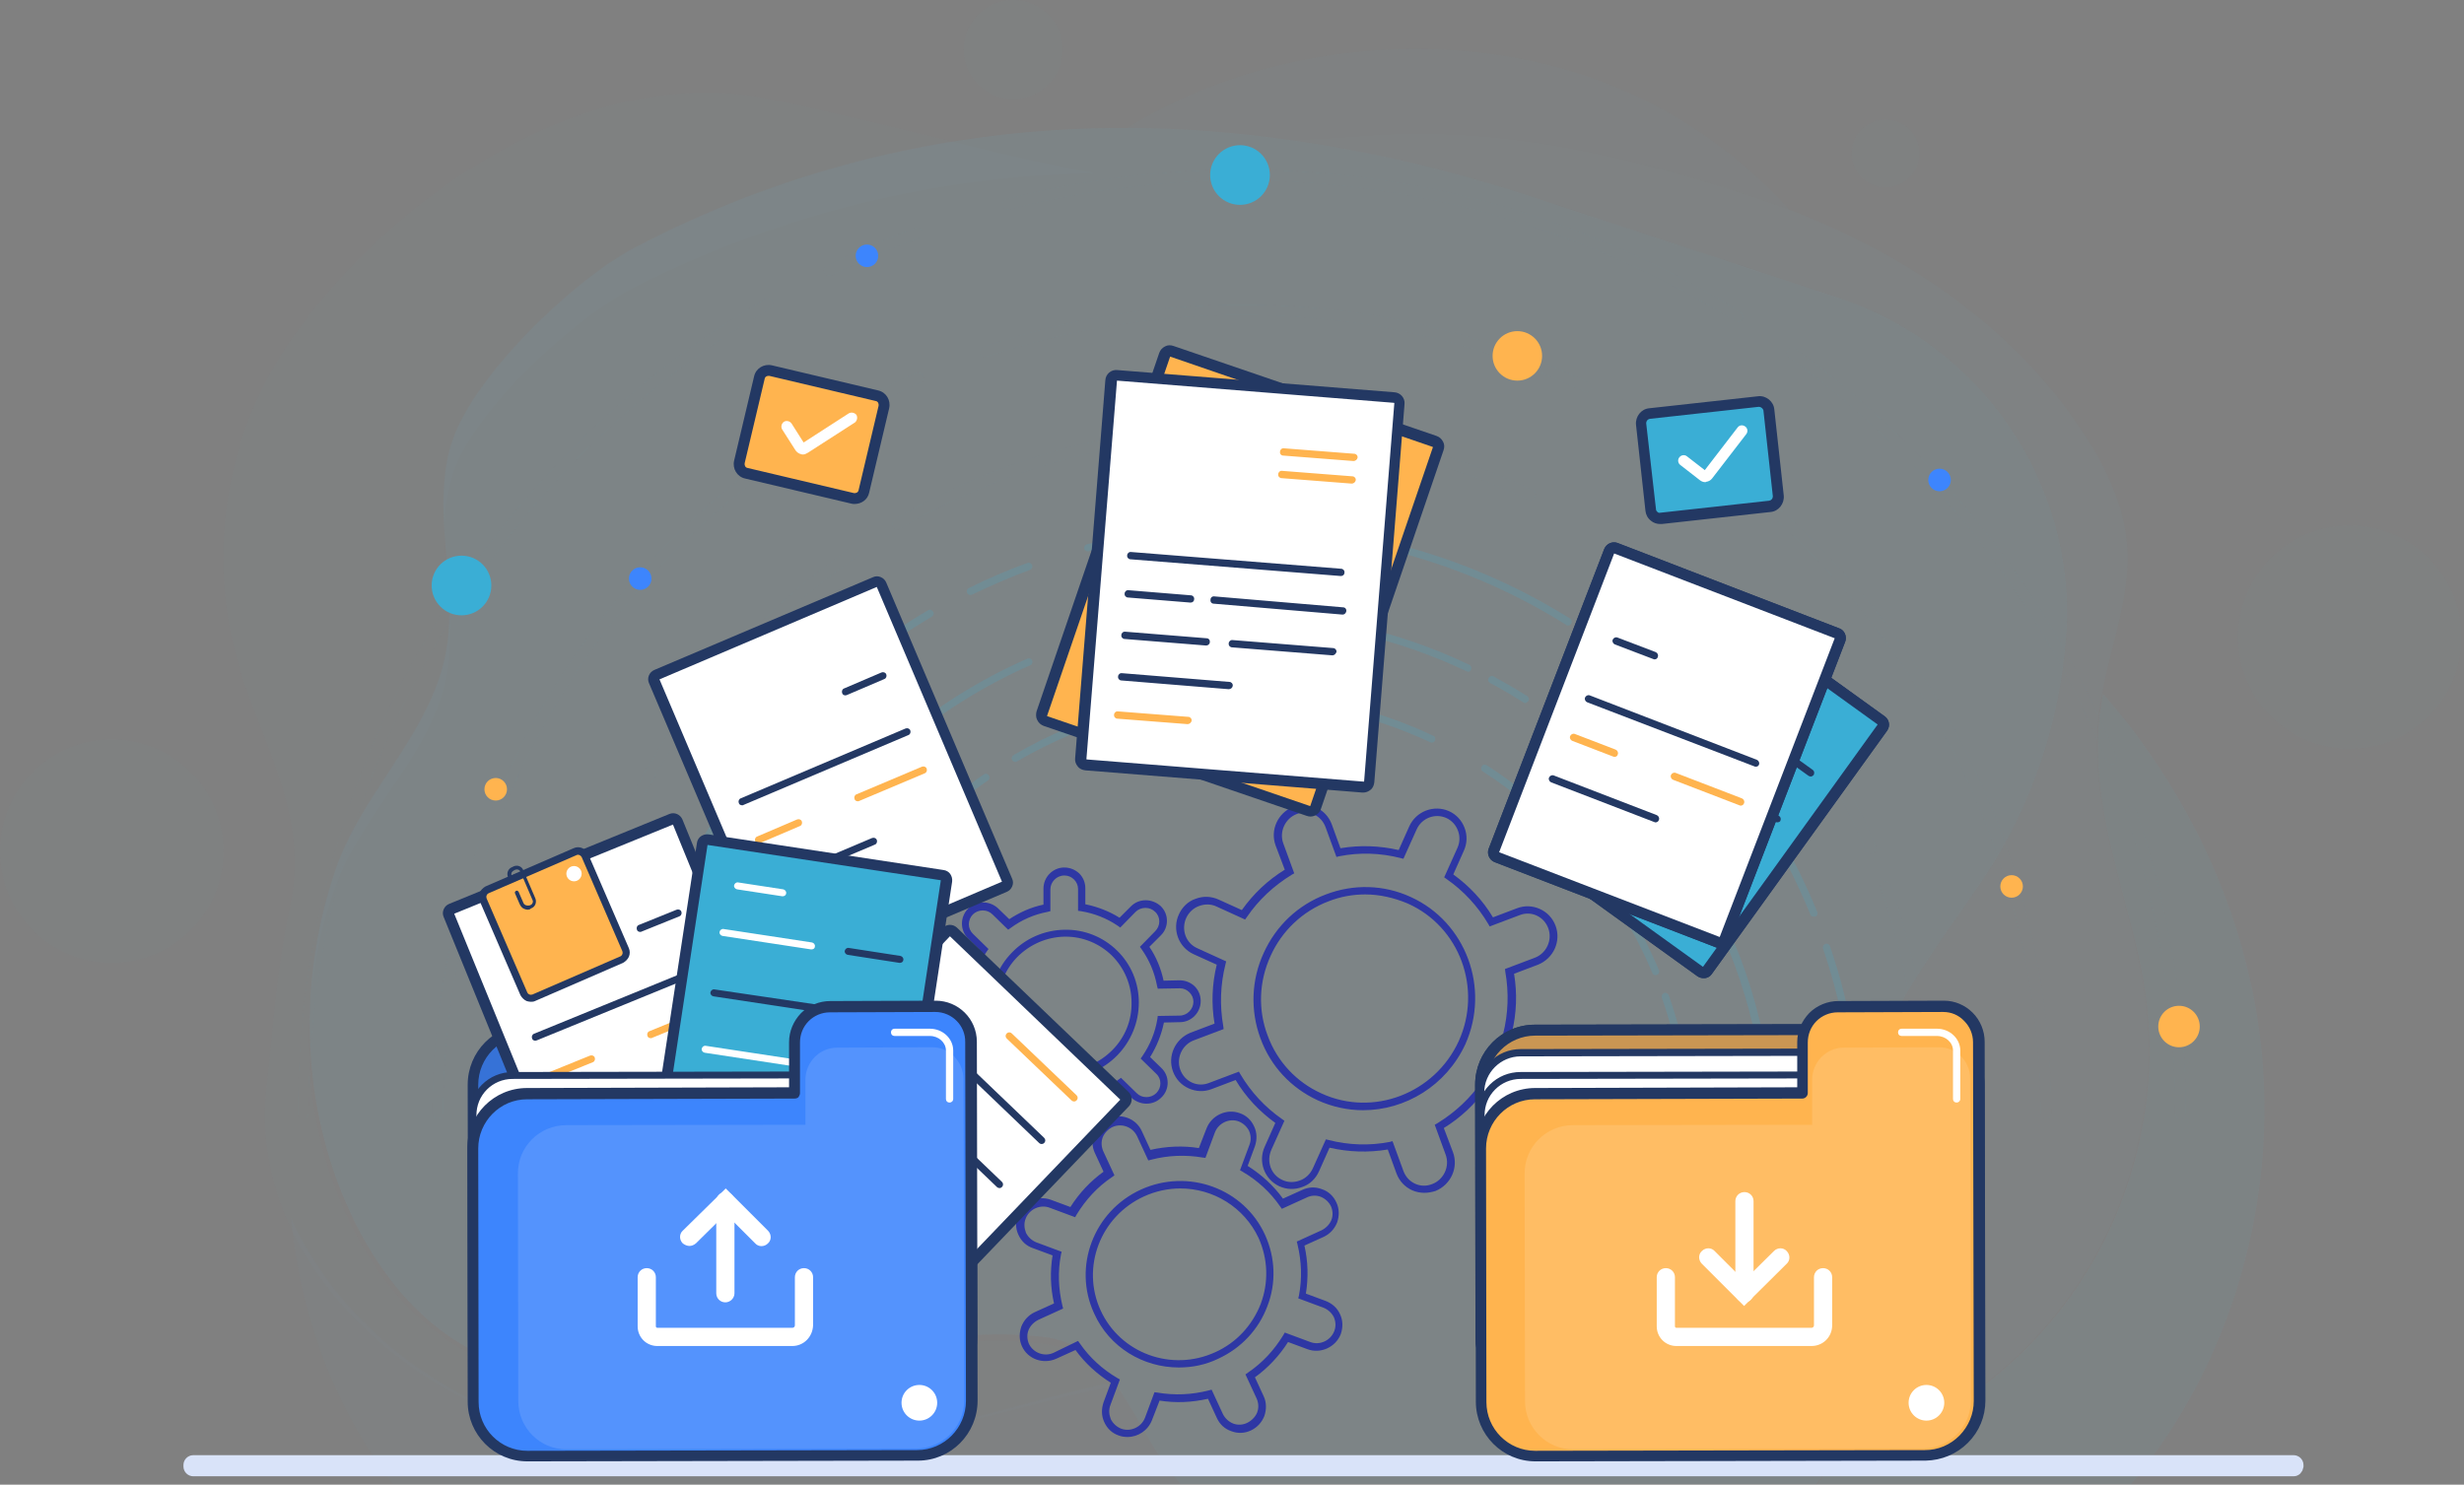 <svg width="677" height="408" viewBox="0 0 677 408" fill="none" xmlns="http://www.w3.org/2000/svg">
<rect x="0" y="0" width="677" height="408" fill="#808080" stroke="none"/>
<g clip-path="url(#clip0)">
<g opacity="0.34">
<g opacity="0.34">
<g opacity="0.6">
<path opacity="0.6" d="M587.5 262.5C592.3 283.6 591.5 303 585.1 323.7C577.1 349.6 559.1 373.7 533.3 388.5C524.3 393.7 514.6 397.6 504.5 400.4C502.9 403 501.1 405.6 499.2 408H585.4C607.3 381.9 619.9 348.4 621.9 314.4C622.4 305.2 622.2 295.9 621.2 286.8C617.2 251.3 601.4 217.5 577.8 190.6C577.5 192.5 577.2 194.4 576.9 196.3C574.2 218.9 582.5 240.8 587.5 262.5Z" fill="#53D0F7"/>
</g>
<g opacity="0.41">
<path opacity="0.41" d="M320.5 402.8C315.4 395.8 311.5 386.9 306.1 379.8C294.6 382.1 283.3 385.5 271.8 388.5C248.3 394.5 224.1 399 199.9 399.3C173 399.7 145.5 394.5 122.1 380.6C104.2 370 88.5 353.9 80 334.7C82.4 361.2 92 387.1 108.2 408.1H324.6C323.1 406.3 321.8 404.6 320.5 402.8Z" fill="#53D0F7"/>
</g>
<g opacity="0.41">
<path opacity="0.41" d="M354.6 38.5C361.1 38.3 368.2 37.9 375.9 37.3C411.7 34.6 447.2 42.8 481.6 54C484.9 55.1 488.2 56.3 491.5 57.5C476.7 41.2 457.8 28.5 437 21.3C395.8 7 345.9 12.7 309.7 35.2C324.6 35.3 339.6 36.4 354.6 38.5Z" fill="#53D0F7"/>
</g>
<g opacity="0.35">
<path opacity="0.35" d="M121.2 380.9C144.6 394.4 172 399.6 198.9 399.4C223.1 399.2 247.4 395 270.9 389.3C282.4 386.5 293.8 383.3 305.3 381.1C300.6 375 294.8 370.2 286.2 369.2C252.8 365.2 217.7 379 184.5 381.3C162.2 382.9 138.5 379.8 120.4 366.5C108.7 357.8 100.2 345.4 94.3 332C82.2 304.2 81.9 272.3 92.1 243.8C99 224.6 115.8 209.9 121.6 190.3C126.5 173.9 120.8 156.8 122.4 140.3C122.7 136.9 123.4 133.6 124.4 130.3C130.1 112.7 157.7 87.3 174.6 78.8C215.1 58.4 257.4 48.5 300.6 47.5C276.1 43.4 252.9 36 211.8 27.3C163.1 16.7 108.2 52.5 79.4 94.2C76.5 98.5 73.9 102.9 71.7 107.5C61.7 128.2 58.9 152.1 63.5 174.5C68.9 200.8 85.7 221.1 79.7 249.1C76 266.2 75.1 282 73.2 298.9C71.7 312.1 74.2 324.7 79.3 336.2C87.7 354.8 103.4 370.5 121.2 380.9Z" fill="#53D0F7"/>
</g>
<g opacity="0.47">
<path opacity="0.47" d="M375.9 37.3C368.2 37.9 361.2 38.3 354.6 38.5C376.8 41.6 399.2 47 421.5 54.3L505 81.8C544.3 94.7 570.3 132.3 567.8 173.6C567.8 173.9 567.8 174.1 567.7 174.4C566.1 198.3 558.2 221.8 545 241.4C533.1 259.2 516.6 279.1 512.5 301C509.2 318.4 516.3 336 517.2 353.7C518 370.5 513 386.5 504.3 400.3C514.4 397.5 524.1 393.6 533.1 388.4C558.8 373.6 576.9 349.5 584.9 323.6C591.3 302.9 592.1 283.5 587.3 262.4C582.4 240.7 574.1 218.8 576.7 196.2C576.9 194.3 577.2 192.4 577.6 190.5C580.1 176.7 585.6 163.3 584.4 149.4C583.5 138.9 578.9 129 573.2 120.2C554.4 90.7 524.2 70 491.3 57.5C488 56.3 484.7 55.1 481.4 54C447.2 42.8 411.7 34.6 375.9 37.3Z" fill="#53D0F7"/>
</g>
<g opacity="0.7">
<path opacity="0.7" d="M124.1 121.7C123 125.1 122.4 128.6 122.1 132.1C120.6 149.2 126.3 166.8 121.5 183.7C115.7 204 99 219.1 92.2 239C82.1 268.4 82.6 301.3 94.8 330C100.7 343.8 109.3 356.6 121 365.5C139.1 379.2 162.8 382.2 185.1 380.4C218.3 377.8 253.3 363.4 286.7 367.4C295.3 368.4 301.2 373.3 305.9 379.6C311.3 386.7 315.2 395.6 320.3 402.6C321.6 404.4 323 406.2 324.4 407.9H499C500.9 405.4 502.7 402.9 504.3 400.3C513 386.5 518 370.5 517.2 353.7C516.3 336 509.2 318.4 512.5 301C516.6 279.2 533.1 259.2 545 241.4C558.2 221.7 566.1 198.3 567.7 174.4C567.7 174.1 567.7 173.9 567.8 173.6C570.2 132.3 544.2 94.7 505 81.8L421.5 54.3C399.1 46.9 376.8 41.6 354.6 38.5C339.6 36.4 324.6 35.2 309.7 35.2C306.4 35.2 303.2 35.2 299.9 35.3C256.8 36.6 214.5 47 174.1 68.2C157.2 77.2 129.8 103.6 124.1 121.7Z" fill="#53D0F7"/>
</g>
<g opacity="0.35">
<path opacity="0.35" d="M278.4 27.2C285.911 27.2 292 21.111 292 13.6C292 6.089 285.911 0 278.4 0C270.889 0 264.8 6.089 264.8 13.6C264.8 21.111 270.889 27.2 278.4 27.2Z" fill="#53D0F7"/>
</g>
<g opacity="0.35">
<path opacity="0.35" d="M645.6 205.8C662.555 205.8 676.3 192.055 676.3 175.1C676.3 158.145 662.555 144.4 645.6 144.4C628.645 144.4 614.9 158.145 614.9 175.1C614.9 192.055 628.645 205.8 645.6 205.8Z" fill="#53D0F7"/>
</g>
<g opacity="0.35">
<path opacity="0.35" d="M30.7 264.6C47.655 264.6 61.4 250.855 61.4 233.9C61.4 216.945 47.655 203.2 30.7 203.2C13.745 203.2 0 216.945 0 233.9C0 250.855 13.745 264.6 30.7 264.6Z" fill="#53D0F7"/>
</g>
<g opacity="0.35">
<path opacity="0.35" d="M524.643 48.756C528.274 45.124 528.274 39.236 524.643 35.604C521.011 31.972 515.122 31.972 511.49 35.604C507.859 39.236 507.859 45.124 511.49 48.756C515.122 52.388 521.011 52.388 524.643 48.756Z" fill="#53D0F7"/>
</g>
</g>
</g>
<path d="M630.2 404.2H53.1C52.5 404.2 51.9 403.7 51.9 403V402.6C51.9 402 52.4 401.4 53.1 401.4H630.2C630.8 401.4 631.4 401.9 631.4 402.6V403C631.3 403.7 630.8 404.2 630.2 404.2Z" fill="#FDFDFE" stroke="#D9E3F9" stroke-width="3" stroke-miterlimit="10"/>
<g opacity="0.57">
<g opacity="0.57">
<path opacity="0.57" d="M217.9 315.9C217.3 315.9 216.9 315.5 216.9 314.9C216.9 280.7 231.2 247.6 256.2 224.2C260.6 220.1 265.4 216.2 270.3 212.8C270.8 212.5 271.4 212.6 271.7 213.1C272 213.6 271.9 214.2 271.4 214.5C266.5 217.9 261.8 221.7 257.5 225.8C232.9 248.8 218.8 281.4 218.8 315C218.9 315.4 218.4 315.9 217.9 315.9Z" fill="#3AAED5"/>
<path opacity="0.57" d="M464.5 315.9C463.9 315.9 463.5 315.5 463.5 314.9C463.5 300.9 461.2 287.2 456.6 274.2C456.4 273.7 456.7 273.1 457.2 272.9C457.7 272.7 458.3 273 458.5 273.5C463.2 286.8 465.5 300.7 465.5 314.9C465.5 315.4 465.1 315.9 464.5 315.9Z" fill="#3AAED5"/>
<path opacity="0.57" d="M454.9 268C454.5 268 454.1 267.8 454 267.4C444.4 244.6 428.3 225.5 407.4 212C406.9 211.7 406.8 211.1 407.1 210.6C407.4 210.1 408 210 408.5 210.3C429.7 224 446 243.4 455.8 266.6C456 267.1 455.8 267.7 455.3 267.9C455.1 267.9 455 268 454.9 268Z" fill="#3AAED5"/>
<path opacity="0.57" d="M279 209.4C278.7 209.4 278.3 209.2 278.1 208.9C277.8 208.4 278 207.8 278.5 207.5C297.4 196.4 319.1 190.5 341.2 190.5C359.6 190.5 377.3 194.4 393.8 202.2C394.3 202.4 394.5 203 394.3 203.5C394.1 204 393.5 204.2 393 204C376.7 196.4 359.3 192.5 341.2 192.5C319.5 192.5 298.1 198.3 279.5 209.2C279.3 209.3 279.2 209.4 279 209.4Z" fill="#3AAED5"/>
<path opacity="0.57" d="M195.9 315.9C195.3 315.9 194.9 315.5 194.9 314.9C194.9 256.9 229.2 204.3 282.3 181C282.8 180.8 283.4 181 283.6 181.5C283.8 182 283.6 182.6 283.1 182.8C230.7 205.9 196.9 257.7 196.9 314.9C196.9 315.4 196.5 315.9 195.9 315.9Z" fill="#3AAED5"/>
<path opacity="0.57" d="M486.5 315.9C485.9 315.9 485.5 315.5 485.5 314.9C485.5 269.4 463.7 226.1 427.1 198.9C426.7 198.6 426.6 197.9 426.9 197.5C427.2 197.1 427.9 197 428.3 197.3C446.3 210.6 461.2 228.2 471.4 248C482.1 268.8 487.5 291.3 487.5 314.9C487.5 315.4 487 315.9 486.5 315.9Z" fill="#3AAED5"/>
<path opacity="0.57" d="M419 193.2C418.8 193.2 418.6 193.1 418.5 193C415.5 191.1 412.5 189.3 409.4 187.7C408.9 187.4 408.7 186.8 409 186.3C409.3 185.8 409.9 185.6 410.4 185.9C413.5 187.6 416.6 189.4 419.6 191.3C420.1 191.6 420.2 192.2 419.9 192.7C419.6 193 419.3 193.2 419 193.2Z" fill="#3AAED5"/>
<path opacity="0.57" d="M403.4 184.6C403.3 184.6 403.1 184.6 403 184.5C383.6 175.3 362.8 170.6 341.2 170.6C325.4 170.6 309.9 173.1 295 178.2C294.5 178.4 293.9 178.1 293.7 177.6C293.5 177.1 293.8 176.5 294.3 176.3C309.3 171.2 325.1 168.6 341.1 168.6C363 168.6 384.1 173.3 403.7 182.7C404.2 182.9 404.4 183.5 404.2 184C404.1 184.4 403.8 184.6 403.4 184.6Z" fill="#3AAED5"/>
<path opacity="0.57" d="M510.8 315.9C510.2 315.9 509.8 315.5 509.8 314.9C509.8 296.3 506.8 278.1 500.9 260.7C500.7 260.2 501 259.6 501.5 259.4C502 259.2 502.6 259.5 502.8 260C508.8 277.6 511.8 296.1 511.8 314.9C511.8 315.4 511.3 315.9 510.8 315.9Z" fill="#3AAED5"/>
<path opacity="0.57" d="M498.3 251.9C497.9 251.9 497.5 251.7 497.4 251.3C485.5 222.1 465.7 196.9 440 178.3C439.6 178 439.5 177.4 439.8 176.9C440.1 176.5 440.7 176.4 441.2 176.7C467.1 195.5 487.2 221 499.3 250.6C499.5 251.1 499.3 251.7 498.8 251.9C498.5 251.8 498.4 251.9 498.3 251.9Z" fill="#3AAED5"/>
<path opacity="0.57" d="M430.8 171.9C430.6 171.9 430.4 171.9 430.3 171.7C403.6 155 372.8 146.2 341.2 146.2C326.9 146.2 312.8 148 299.1 151.5C298.6 151.6 298 151.3 297.9 150.8C297.8 150.3 298.1 149.7 298.6 149.6C312.4 146 326.8 144.2 341.2 144.2C373.2 144.2 404.4 153.1 431.4 170C431.9 170.3 432 170.9 431.7 171.4C431.5 171.7 431.2 171.9 430.8 171.9Z" fill="#3AAED5"/>
<path opacity="0.57" d="M266.6 163.5C266.2 163.5 265.9 163.3 265.7 162.9C265.5 162.4 265.7 161.8 266.2 161.6C271.4 159 276.8 156.7 282.3 154.7C282.8 154.5 283.4 154.8 283.6 155.3C283.8 155.8 283.5 156.4 283 156.6C277.6 158.6 272.3 160.9 267.1 163.4C266.9 163.5 266.8 163.5 266.6 163.5Z" fill="#3AAED5"/>
<path opacity="0.57" d="M171.6 315.9C171 315.9 170.6 315.5 170.6 314.9C170.6 284.6 178.6 254.9 193.9 228.9C208.7 203.7 229.8 182.5 255 167.7C255.5 167.4 256.1 167.6 256.4 168.1C256.7 168.6 256.5 169.2 256 169.5C204.6 199.7 172.6 255.4 172.6 315C172.6 315.4 172.1 315.9 171.6 315.9Z" fill="#3AAED5"/>
</g>
</g>
<g opacity="0.22">
<g opacity="0.22">
<path opacity="0.22" d="M153.7 307.5C152.9 307.5 152.2 306.8 152.2 306C152.2 279.4 157.6 253.7 168.3 229.6C178.6 206.3 193.3 185.6 212 168.1C218.7 161.8 226 155.9 233.5 150.7C234.2 150.2 235.1 150.4 235.6 151.1C236.1 151.8 235.9 152.7 235.2 153.2C227.8 158.4 220.6 164.1 214 170.3C176.6 205.3 155.2 254.8 155.2 306C155.2 306.8 154.5 307.5 153.7 307.5Z" fill="#3AAED5"/>
<path opacity="0.22" d="M528.7 307.5C527.9 307.5 527.2 306.8 527.2 306C527.2 284.8 523.7 263.9 516.7 244.1C516.4 243.3 516.8 242.5 517.6 242.2C518.4 241.9 519.2 242.3 519.5 243.1C526.6 263.3 530.2 284.4 530.2 306C530.2 306.8 529.5 307.5 528.7 307.5Z" fill="#3AAED5"/>
<path opacity="0.22" d="M514 234.6C513.4 234.6 512.9 234.3 512.6 233.7C498 199.1 473.5 170 441.8 149.5C441.1 149.1 440.9 148.1 441.4 147.4C441.9 146.7 442.8 146.5 443.5 147C475.7 167.8 500.6 197.3 515.4 232.5C515.7 233.3 515.4 234.1 514.6 234.5C514.4 234.6 514.2 234.6 514 234.6Z" fill="#3AAED5"/>
<path opacity="0.22" d="M246.6 145.5C246.1 145.5 245.6 145.2 245.3 144.8C244.9 144.1 245.1 143.2 245.8 142.7C274.6 125.8 307.6 116.9 341.1 116.9C369.1 116.9 396 122.9 421.1 134.6C421.9 135 422.2 135.8 421.8 136.6C421.4 137.4 420.6 137.7 419.8 137.3C395.1 125.7 368.6 119.9 341.1 119.9C308.1 119.9 275.6 128.7 247.3 145.3C247.1 145.5 246.9 145.5 246.6 145.5Z" fill="#3AAED5"/>
<path opacity="0.22" d="M120.3 307.5C119.5 307.5 118.8 306.8 118.8 306C118.8 217.8 171 137.9 251.7 102.4C252.5 102.1 253.3 102.4 253.7 103.2C254 104 253.7 104.8 252.9 105.2C173.3 140.1 121.8 219 121.8 306C121.8 306.8 121.1 307.5 120.3 307.5Z" fill="#3AAED5"/>
<path opacity="0.22" d="M562.1 307.5C561.3 307.5 560.6 306.8 560.6 306C560.6 236.8 527.4 170.9 471.8 129.7C471.1 129.2 471 128.3 471.5 127.6C472 126.9 472.9 126.8 473.6 127.3C500.9 147.6 523.6 174.2 539.1 204.4C555.4 236 563.6 270.2 563.6 306C563.6 306.8 562.9 307.5 562.1 307.5Z" fill="#3AAED5"/>
<path opacity="0.22" d="M459.5 120.9C459.2 120.9 458.9 120.8 458.7 120.7C454.2 117.8 449.5 115.1 444.8 112.6C444.1 112.2 443.8 111.3 444.2 110.6C444.6 109.9 445.5 109.6 446.2 110C451 112.6 455.7 115.3 460.2 118.2C460.9 118.6 461.1 119.6 460.7 120.3C460.4 120.6 460 120.9 459.5 120.9Z" fill="#3AAED5"/>
<path opacity="0.22" d="M435.8 107.8C435.6 107.8 435.4 107.8 435.2 107.7C405.7 93.7 374.1 86.6 341.3 86.6C317.3 86.6 293.6 90.5 271.1 98.1C270.3 98.4 269.5 97.9 269.2 97.2C268.9 96.4 269.4 95.6 270.1 95.3C293 87.6 316.9 83.7 341.3 83.7C374.6 83.7 406.7 90.9 436.5 105.1C437.2 105.5 437.6 106.3 437.2 107.1C436.9 107.5 436.3 107.8 435.8 107.8Z" fill="#3AAED5"/>
<path opacity="0.22" d="M599.1 307.5C598.3 307.5 597.6 306.8 597.6 306C597.6 277.8 593 250 584.1 223.5C583.8 222.7 584.3 221.9 585 221.6C585.8 221.3 586.6 221.8 586.9 222.5C596 249.3 600.6 277.4 600.6 305.9C600.6 306.8 599.9 307.5 599.1 307.5Z" fill="#3AAED5"/>
<path opacity="0.22" d="M580.1 210.1C579.5 210.1 578.9 209.7 578.7 209.2C560.6 164.8 530.4 126.4 491.5 98.2C490.8 97.7 490.7 96.8 491.2 96.1C491.7 95.4 492.6 95.3 493.3 95.8C532.7 124.4 563.2 163.2 581.6 208.1C581.9 208.9 581.5 209.7 580.8 210.1C580.4 210.1 580.2 210.1 580.1 210.1Z" fill="#3AAED5"/>
<path opacity="0.22" d="M477.5 88.5C477.2 88.5 477 88.4 476.7 88.3C436.1 63 389.3 49.6 341.2 49.6C319.5 49.6 298 52.3 277.2 57.6C276.4 57.8 275.6 57.3 275.4 56.5C275.2 55.7 275.7 54.9 276.5 54.7C297.5 49.3 319.3 46.6 341.2 46.6C389.8 46.6 437.3 60.1 478.3 85.8C479 86.2 479.2 87.2 478.8 87.9C478.5 88.3 478 88.5 477.5 88.5Z" fill="#3AAED5"/>
<path opacity="0.22" d="M227.8 75.8C227.2 75.8 226.7 75.5 226.5 75C226.1 74.3 226.4 73.4 227.2 73C235.1 69.1 243.3 65.6 251.6 62.6C252.4 62.3 253.2 62.7 253.5 63.5C253.8 64.3 253.4 65.1 252.6 65.4C244.4 68.4 236.3 71.9 228.5 75.7C228.3 75.7 228 75.8 227.8 75.8Z" fill="#3AAED5"/>
<path opacity="0.22" d="M83.3 307.5C82.5 307.5 81.8 306.8 81.8 306C81.8 259.9 94 214.7 117.2 175.2C139.7 136.8 171.8 104.7 210.1 82.2C210.8 81.8 211.7 82 212.2 82.7C212.6 83.4 212.4 84.3 211.7 84.8C133.4 130.6 84.8 215.4 84.8 306C84.8 306.8 84.2 307.5 83.3 307.5Z" fill="#3AAED5"/>
</g>
</g>
<path d="M391.4 327.8C390.3 327.8 389.1 327.6 388 327.1C386 326.2 384.5 324.6 383.7 322.5L381.3 315.9C375.9 316.8 370.5 316.6 365.3 315.4L362.4 321.9C361.5 323.9 359.9 325.5 357.8 326.2C355.7 327 353.5 326.9 351.5 326C347.4 324.1 345.6 319.2 347.5 315.1L350.4 308.6C346 305.4 342.3 301.5 339.5 296.8L332.9 299.3C330.8 300.1 328.6 300 326.6 299.1C324.6 298.2 323.1 296.6 322.3 294.5C320.7 290.2 322.9 285.5 327.1 283.8L333.7 281.3C332.8 275.9 333 270.5 334.3 265.1L327.9 262.2C323.8 260.3 322 255.4 323.9 251.3C324.8 249.3 326.4 247.7 328.5 247C330.6 246.2 332.8 246.3 334.8 247.2L341.2 250.1C344.4 245.6 348.3 241.9 353 239L350.5 232.4C348.9 228.1 351.1 223.4 355.3 221.7C357.4 220.9 359.6 221 361.6 221.9C363.6 222.8 365.1 224.4 365.9 226.5L368.3 233.1C373.7 232.2 379 232.4 384.3 233.6L387.2 227.1C389.1 222.9 394 221.1 398.1 222.9C400.1 223.8 401.6 225.4 402.4 227.5C403.2 229.6 403.1 231.8 402.2 233.8L399.3 240.3C403.7 243.5 407.4 247.4 410.2 252.1L416.8 249.6C418.9 248.8 421.1 248.9 423.1 249.8C425.1 250.7 426.6 252.3 427.4 254.4C429 258.7 426.8 263.4 422.6 265.1L416 267.6C416.9 273 416.7 278.4 415.4 283.8L421.8 286.7C425.9 288.6 427.7 293.5 425.8 297.6C423.9 301.8 419 303.6 414.9 301.8L408.5 298.9C405.3 303.4 401.4 307.1 396.7 310L399.2 316.6C400.8 320.9 398.6 325.6 394.4 327.3C393.4 327.6 392.4 327.8 391.4 327.8ZM382.6 313.6L385.6 321.8C386.2 323.4 387.3 324.6 388.8 325.3C390.3 326 392 326 393.5 325.4C396.7 324.2 398.4 320.5 397.2 317.3L394.2 309.1L394.9 308.7C399.8 305.7 404 301.8 407.2 297.1L407.7 296.4L415.6 300C418.7 301.4 422.4 300 423.8 296.8C425.2 293.6 423.9 289.9 420.7 288.5L412.8 284.9L413 284.1C414.4 278.5 414.6 272.8 413.6 267.1L413.5 266.3L421.7 263.2C424.9 262 426.6 258.3 425.4 255.1C424.8 253.5 423.7 252.3 422.2 251.6C420.7 250.9 419 250.9 417.5 251.5L409.3 254.6L408.9 253.9C406 249 402.1 244.8 397.5 241.6L396.8 241.1L400.4 233.1C401.1 231.6 401.2 229.9 400.6 228.3C400 226.7 398.9 225.5 397.4 224.8C394.3 223.4 390.6 224.8 389.2 228L385.6 236L384.8 235.8C379.3 234.4 373.6 234.2 368 235.3L367.2 235.5L364.2 227.3C363.6 225.7 362.5 224.5 361 223.8C359.5 223.1 357.8 223.1 356.3 223.7C353.1 224.9 351.4 228.6 352.6 231.8L355.6 240L354.9 240.4C350 243.4 345.8 247.3 342.6 252L342.1 252.7L334.2 249.1C332.7 248.4 331 248.4 329.4 249C327.8 249.6 326.6 250.8 325.9 252.3C324.5 255.5 325.8 259.2 329 260.6L336.9 264.2L336.7 265C335.3 270.6 335.1 276.3 336.1 282L336.2 282.8L328 285.9C324.8 287.1 323.1 290.8 324.3 294C324.9 295.6 326 296.8 327.5 297.5C329 298.2 330.7 298.2 332.2 297.6L340.4 294.5L340.8 295.2C343.7 300.1 347.6 304.3 352.2 307.5L352.9 308L349.3 316C347.9 319.2 349.2 322.9 352.4 324.3C353.9 325 355.6 325 357.2 324.4C358.8 323.8 360 322.6 360.7 321.1L364.3 313.1L365.1 313.3C370.6 314.7 376.3 314.9 381.9 313.8L382.6 313.6ZM374.5 305.1C370.3 305.1 366.1 304.2 362.1 302.4C354.7 299 349.1 293 346.3 285.3C343.5 277.7 343.8 269.3 347.2 261.9C350.6 254.4 356.6 248.7 364.3 245.8C371.9 242.9 380.2 243.1 387.6 246.5C402.8 253.4 409.5 271.6 402.6 287C397.3 298.4 386.1 305.1 374.5 305.1ZM375.1 245.8C371.7 245.8 368.3 246.4 365 247.7C357.9 250.4 352.2 255.8 349.1 262.7C345.9 269.7 345.6 277.5 348.3 284.6C350.9 291.7 356.2 297.4 363.1 300.5C377.3 307 394.2 300.5 400.8 286.1C407.3 271.7 401.1 254.7 386.8 248.3C383 246.7 379 245.8 375.1 245.8Z" fill="#2E37A4"/>
<path d="M292.6 313.1C291.1 313.1 289.7 312.5 288.6 311.5C287.5 310.4 286.9 309 286.9 307.4V303C283.5 302.3 280.4 301.1 277.5 299.3L274.4 302.4C273.3 303.5 271.9 304.1 270.3 304.1C268.7 304.2 267.3 303.5 266.2 302.5C265.1 301.4 264.5 300 264.5 298.4C264.5 296.9 265.1 295.4 266.2 294.3L269.3 291.2C267.4 288.4 266.1 285.2 265.4 281.9L261 282C259.5 282 258 281.4 256.9 280.4C255.8 279.3 255.2 277.9 255.2 276.3C255.2 273.1 257.8 270.5 260.9 270.5L265.3 270.4C266 267 267.3 263.8 269.1 260.9L266 257.9C264.9 256.8 264.3 255.4 264.3 253.8C264.3 252.3 264.9 250.8 266 249.7C267.1 248.6 268.5 248 270.1 248C271.7 248 273.1 248.6 274.2 249.6L277.3 252.6C280.2 250.7 283.3 249.3 286.7 248.6V244.2C286.7 241 289.3 238.4 292.4 238.4C294 238.4 295.4 239 296.5 240C297.6 241.1 298.2 242.5 298.2 244.1V248.5C301.6 249.2 304.7 250.4 307.6 252.2L310.7 249.1C311.8 248 313.2 247.4 314.8 247.4C316.3 247.4 317.8 248 318.9 249C321.2 251.2 321.2 254.9 318.9 257.1L315.8 260.2C317.7 263 319 266.2 319.7 269.5L324.1 269.4C325.7 269.4 327.1 270 328.2 271C329.3 272.1 329.9 273.5 329.9 275.1C329.9 278.3 327.3 280.9 324.2 280.9L319.8 281C319.1 284.4 317.8 287.6 316 290.5L319.1 293.5C321.4 295.7 321.4 299.4 319.1 301.6C318 302.7 316.6 303.3 315 303.3C313.5 303.3 312 302.7 310.9 301.7L307.8 298.7C304.9 300.6 301.8 302 298.4 302.7V307.1C298.5 310.5 295.9 313.1 292.6 313.1C292.7 313.1 292.7 313.1 292.6 313.1ZM277.2 296.8L277.9 297.3C281 299.4 284.4 300.7 288 301.3L288.8 301.4V307.4C288.8 308.4 289.2 309.3 289.9 310C290.6 310.7 291.5 311.1 292.5 311.1C292.5 311.1 292.5 311.1 292.6 311.1C294.7 311.1 296.4 309.3 296.4 307.3V301.3L297.2 301.1C300.9 300.4 304.3 298.9 307.3 296.7L308 296.2L312.3 300.4C313 301.1 313.9 301.5 315 301.5C316 301.5 317 301.1 317.7 300.4C319.2 298.9 319.2 296.5 317.7 295.1L313.4 290.9L313.9 290.2C316 287.1 317.4 283.7 318 280L318.1 279.2L324.1 279.1C326.2 279.1 327.9 277.3 327.9 275.3C327.9 274.3 327.5 273.4 326.8 272.7C326.1 272 325.2 271.6 324.2 271.6C324.2 271.6 324.2 271.6 324.1 271.6L318.1 271.7L317.9 270.9C317.2 267.2 315.8 263.9 313.7 260.9L313.2 260.2L317.4 255.9C318.9 254.4 318.9 252 317.4 250.6C316.7 249.9 315.8 249.5 314.7 249.5C313.7 249.5 312.7 249.9 312 250.6L307.8 254.9L307.1 254.4C304 252.3 300.6 251 297 250.4L296.2 250.3V244.3C296.2 243.3 295.8 242.4 295.1 241.7C294.4 241 293.5 240.6 292.5 240.6C292.5 240.6 292.5 240.6 292.4 240.6C290.3 240.6 288.6 242.4 288.6 244.4V250.4L287.8 250.6C284.1 251.3 280.7 252.8 277.7 255L277 255.5L272.7 251.3C272 250.6 271.1 250.2 270 250.2C269 250.2 268 250.6 267.3 251.3C266.6 252 266.2 253 266.2 254C266.2 255 266.6 255.9 267.3 256.6L271.6 260.8L271.1 261.5C269 264.6 267.6 268 267 271.7L266.9 272.5L260.9 272.6C258.8 272.6 257.1 274.4 257.1 276.4C257.1 277.4 257.5 278.3 258.2 279C258.9 279.7 259.8 280.1 260.9 280.1L266.9 280L267.1 280.8C267.8 284.5 269.2 287.8 271.3 290.8L271.8 291.5L267.6 295.8C266.9 296.5 266.5 297.5 266.5 298.5C266.5 299.5 266.9 300.4 267.6 301.1C268.3 301.8 269.2 302.2 270.3 302.2C271.3 302.2 272.3 301.8 273 301.1L277.2 296.8ZM292.3 296.2C287 296.2 282 294.2 278.2 290.5C270.2 282.7 270.2 269.7 278.1 261.7C281.9 257.8 287 255.6 292.5 255.5C298 255.4 303.1 257.5 306.9 261.2C310.8 265 312.9 270.1 312.9 275.5C312.9 280.9 310.8 286.1 307 290C303.2 293.9 298.1 296.1 292.6 296.2C292.5 296.2 292.4 296.2 292.3 296.2ZM292.8 257.4C292.7 257.4 292.6 257.4 292.5 257.4C287.6 257.5 283 259.5 279.5 263C272.4 270.3 272.4 282 279.6 289C283.1 292.4 287.7 294.2 292.6 294.2C297.5 294.1 302.1 292.1 305.6 288.6C309.1 285.1 311 280.4 310.9 275.5C310.9 270.6 308.9 266 305.5 262.6C302.1 259.3 297.6 257.4 292.8 257.4Z" fill="#2E37A4"/>
<path d="M309.8 394.9C309 394.9 308.2 394.8 307.4 394.5C305.6 393.9 304.2 392.6 303.4 390.8C302.6 389.1 302.6 387.2 303.2 385.4L305.2 380C301.4 377.6 298.1 374.6 295.5 371L290.2 373.4C286.6 375 282.4 373.5 280.8 370C280 368.3 280 366.4 280.6 364.6C281.3 362.8 282.6 361.4 284.3 360.6L289.6 358.2C288.6 353.8 288.5 349.4 289.2 345L283.8 343C282 342.4 280.6 341.1 279.8 339.3C279 337.6 279 335.7 279.6 333.9C281 330.3 285.1 328.4 288.7 329.7L294.1 331.7C296.5 327.9 299.6 324.6 303.2 322L300.8 316.8C300 315.1 300 313.2 300.6 311.4C301.3 309.6 302.6 308.2 304.3 307.4C307.9 305.8 312.1 307.3 313.7 310.8L316.1 316C320.5 315 325 314.8 329.4 315.5L331.5 310.1C332.9 306.5 337 304.6 340.6 305.9C342.4 306.5 343.8 307.8 344.6 309.6C345.4 311.3 345.4 313.2 344.8 315L342.8 320.4C346.6 322.8 349.9 325.8 352.5 329.4L357.8 327C359.5 326.2 361.4 326.1 363.2 326.8C365 327.4 366.4 328.7 367.2 330.5C368 332.2 368 334.1 367.4 335.9C366.7 337.7 365.4 339.1 363.7 339.9L358.4 342.3C359.4 346.7 359.5 351.1 358.8 355.5L364.2 357.5C366 358.2 367.4 359.4 368.2 361.2C369 362.9 369 364.8 368.4 366.6C367 370.2 362.9 372.1 359.3 370.8L353.9 368.8C351.5 372.6 348.4 375.9 344.8 378.5L347.2 383.7C348 385.4 348 387.3 347.4 389.1C346.7 390.9 345.4 392.3 343.7 393.1C342 393.9 340.1 394 338.3 393.3C336.5 392.7 335.1 391.4 334.3 389.6L331.9 384.4C327.5 385.4 323 385.6 318.6 384.9L316.5 390.3C315.4 393.1 312.7 394.9 309.8 394.9ZM296.2 368.5L296.7 369.2C299.4 373.1 302.9 376.3 307 378.7L307.7 379.1L305.1 386.1C304.6 387.4 304.7 388.7 305.2 390C305.8 391.2 306.8 392.1 308 392.6C310.6 393.6 313.6 392.2 314.6 389.6L317.2 382.6L318 382.7C322.7 383.5 327.5 383.3 332.1 382.1L332.9 381.9L336 388.6C336.6 389.8 337.6 390.7 338.8 391.2C340.1 391.7 341.5 391.6 342.7 391C343.9 390.4 344.9 389.4 345.4 388.2C345.9 386.9 345.8 385.6 345.3 384.4L342.2 377.7L342.9 377.2C346.9 374.5 350.1 371 352.6 366.9L353 366.2L360 368.8C362.6 369.8 365.6 368.4 366.6 365.8C367.1 364.5 367 363.2 366.5 362C365.9 360.8 364.9 359.9 363.7 359.4L356.7 356.8L356.9 356C357.8 351.3 357.6 346.6 356.5 342L356.3 341.2L363.1 338.1C364.3 337.5 365.3 336.5 365.8 335.3C366.3 334 366.2 332.7 365.7 331.5C365.1 330.3 364.1 329.4 362.9 328.9C361.6 328.4 360.2 328.5 359 329.1L352.2 332.2L351.7 331.5C349 327.6 345.5 324.4 341.4 322L340.7 321.6L343.3 314.6C343.8 313.3 343.7 312 343.2 310.8C342.6 309.6 341.6 308.7 340.4 308.2C337.8 307.2 334.8 308.6 333.8 311.2L331.2 318.2L330.4 318.1C325.7 317.3 320.9 317.5 316.3 318.7L315.5 318.9L312.4 312.2C311.2 309.7 308.2 308.6 305.7 309.7C304.5 310.3 303.5 311.3 303 312.5C302.5 313.8 302.6 315.1 303.1 316.3L306.2 323L305.5 323.5C301.5 326.2 298.3 329.7 295.8 333.8L295.4 334.5L288.4 331.9C285.8 330.9 282.8 332.3 281.8 334.9C281.3 336.2 281.4 337.5 281.9 338.8C282.5 340 283.5 340.9 284.7 341.4L291.7 344L291.5 344.8C290.6 349.5 290.8 354.2 291.9 358.8L292.1 359.6L285.3 362.7C284.1 363.3 283.1 364.3 282.6 365.5C282.1 366.8 282.2 368.1 282.7 369.3C283.9 371.8 286.9 372.9 289.4 371.8L296.2 368.5ZM323.9 375.8C314.1 375.8 304.8 370.3 300.6 360.9C294.7 348.1 300.5 332.8 313.5 326.9C326.5 321 341.8 326.6 347.6 339.4C350.4 345.6 350.7 352.6 348.2 359C345.8 365.4 341 370.5 334.7 373.4C331.2 375.1 327.5 375.8 323.9 375.8ZM324.3 326.6C321 326.6 317.6 327.3 314.3 328.8C302.3 334.3 297 348.3 302.4 360.1C307.8 371.9 321.9 377.1 333.9 371.6C339.7 369 344.1 364.2 346.4 358.3C348.6 352.4 348.4 346 345.8 340.2C341.8 331.7 333.3 326.6 324.3 326.6Z" fill="#2E37A4"/>
<path d="M234.3 137L205 130C203.6 129.7 202.8 128.3 203.1 126.9L208.6 103.7C208.9 102.3 210.3 101.5 211.7 101.8L240.9 108.7C242.3 109 243.1 110.4 242.8 111.8L237.3 135C237 136.4 235.6 137.3 234.3 137Z" fill="#FFB44F"/>
<path d="M234.8 138.5C234.5 138.5 234.2 138.5 233.9 138.4L204.7 131.5C202.5 131 201.2 128.8 201.7 126.6L207.2 103.4C207.7 101.2 209.9 99.9 212.1 100.4L241.3 107.3C243.5 107.8 244.8 110 244.3 112.2L238.8 135.4C238.4 137.3 236.7 138.5 234.8 138.5ZM234.6 135.5C235.2 135.6 235.8 135.3 235.9 134.7L241.4 111.5C241.5 110.9 241.2 110.3 240.6 110.2L211.4 103.3C210.8 103.2 210.2 103.5 210.1 104.1L204.6 127.3C204.5 127.9 204.8 128.5 205.4 128.6L234.6 135.5Z" fill="#233863"/>
<path d="M220.6 124.9C220.4 124.9 220.3 124.9 220.1 124.8C219.5 124.7 219 124.3 218.6 123.8L214.9 118C214.5 117.3 214.7 116.4 215.4 115.9C216.1 115.5 217 115.7 217.5 116.4L220.8 121.6L233.2 113.6C233.9 113.2 234.8 113.4 235.3 114C235.7 114.7 235.5 115.6 234.9 116.1L222 124.4C221.5 124.7 221.1 124.9 220.6 124.9Z" fill="white"/>
<path d="M486.2 139.2L456.3 142.5C454.9 142.7 453.6 141.6 453.4 140.2L450.8 116.5C450.6 115.1 451.7 113.8 453.1 113.6L483 110.3C484.4 110.1 485.7 111.2 485.9 112.6L488.5 136.3C488.6 137.7 487.6 139 486.2 139.2Z" fill="#3AAED5"/>
<path d="M456.1 144C455.2 144 454.3 143.7 453.6 143.1C452.7 142.4 452.2 141.4 452.1 140.4L449.5 116.7C449.3 114.5 450.9 112.4 453.1 112.2L483 108.9C485.2 108.6 487.3 110.3 487.5 112.5L490.1 136.2C490.3 138.4 488.7 140.5 486.5 140.7L456.6 144C456.4 144 456.2 144 456.1 144ZM483.3 111.8H483.2L453.3 115.1C452.7 115.2 452.3 115.7 452.3 116.3L455 140C455 140.3 455.2 140.5 455.4 140.7C455.6 140.9 455.9 141 456.2 140.9L486.1 137.6C486.7 137.5 487.1 137 487.1 136.4L484.5 112.7C484.3 112.2 483.8 111.8 483.3 111.8Z" fill="#233863"/>
<path d="M468.5 132.5C468 132.5 467.5 132.3 467.1 132L461.7 127.8C461 127.3 460.9 126.3 461.4 125.7C461.9 125 462.9 124.9 463.5 125.4L468.4 129.2L477.4 117.5C477.9 116.8 478.8 116.7 479.5 117.2C480.2 117.7 480.3 118.6 479.8 119.3L470.4 131.5C470 132 469.5 132.3 468.8 132.4C468.7 132.5 468.6 132.5 468.5 132.5Z" fill="white"/>
<path d="M126.8 169.1C131.329 169.1 135 165.429 135 160.9C135 156.371 131.329 152.7 126.8 152.7C122.271 152.7 118.6 156.371 118.6 160.9C118.6 165.429 122.271 169.1 126.8 169.1Z" fill="#3AAED5"/>
<path d="M340.7 56.3C345.229 56.3 348.9 52.629 348.9 48.1C348.9 43.571 345.229 39.9 340.7 39.9C336.171 39.9 332.5 43.571 332.5 48.1C332.5 52.629 336.171 56.3 340.7 56.3Z" fill="#3AAED5"/>
<path d="M175.9 162.1C177.612 162.1 179 160.712 179 159C179 157.288 177.612 155.9 175.9 155.9C174.188 155.9 172.8 157.288 172.8 159C172.8 160.712 174.188 162.1 175.9 162.1Z" fill="#3D85FD"/>
<path d="M532.9 135C534.612 135 536 133.612 536 131.9C536 130.188 534.612 128.8 532.9 128.8C531.188 128.8 529.8 130.188 529.8 131.9C529.8 133.612 531.188 135 532.9 135Z" fill="#3D85FD"/>
<path d="M238.2 73.4C239.912 73.4 241.3 72.012 241.3 70.3C241.3 68.588 239.912 67.2 238.2 67.2C236.488 67.2 235.1 68.588 235.1 70.3C235.1 72.012 236.488 73.4 238.2 73.4Z" fill="#3D85FD"/>
<path d="M136.2 220C137.912 220 139.3 218.612 139.3 216.9C139.3 215.188 137.912 213.8 136.2 213.8C134.488 213.8 133.1 215.188 133.1 216.9C133.1 218.612 134.488 220 136.2 220Z" fill="#FFB44F"/>
<path d="M552.7 246.7C554.412 246.7 555.8 245.312 555.8 243.6C555.8 241.888 554.412 240.5 552.7 240.5C550.988 240.5 549.6 241.888 549.6 243.6C549.6 245.312 550.988 246.7 552.7 246.7Z" fill="#FFB44F"/>
<path d="M598.7 287.8C601.848 287.8 604.4 285.248 604.4 282.1C604.4 278.952 601.848 276.4 598.7 276.4C595.552 276.4 593 278.952 593 282.1C593 285.248 595.552 287.8 598.7 287.8Z" fill="#FFB44F"/>
<path d="M416.9 104.6C420.656 104.6 423.7 101.556 423.7 97.8C423.7 94.044 420.656 91 416.9 91C413.144 91 410.1 94.044 410.1 97.8C410.1 101.556 413.144 104.6 416.9 104.6Z" fill="#FFB44F"/>
<path d="M252.1 382.5L145 382.7C136.8 382.7 130 376 130 367.8L129.9 298.1C129.9 289.9 136.6 283.1 144.8 283.1L251.9 282.9C260.1 282.9 266.9 289.6 266.9 297.8L267 367.5C267 375.7 260.3 382.5 252.1 382.5Z" fill="#3D85FD"/>
<path d="M145 384.2C135.9 384.2 128.6 376.8 128.6 367.8L128.5 298.1C128.5 289 135.8 281.6 144.9 281.6L252 281.4C261.1 281.4 268.4 288.8 268.4 297.8L268.5 367.5C268.5 371.9 266.8 376 263.7 379.1C260.6 382.2 256.5 383.9 252.1 384L145 384.2ZM251.9 284.4L144.8 284.6C137.4 284.6 131.4 290.7 131.4 298.1L131.5 367.8C131.5 375.2 137.5 381.2 144.9 381.2L252 381C255.6 381 258.9 379.6 261.5 377C264 374.4 265.4 371.1 265.4 367.5L265.3 297.8C265.3 290.4 259.3 284.4 251.9 284.4Z" fill="#233863"/>
<path opacity="0.24" d="M252.1 382.5L145 382.7C136.8 382.7 130 376 130 367.8L129.9 298.1C129.9 289.9 136.6 283.1 144.8 283.1L251.9 282.9C260.1 282.9 266.9 289.6 266.9 297.8L267 367.5C267 375.7 260.3 382.5 252.1 382.5Z" fill="#233863"/>
<path d="M246.1 366.9L198.9 321.7C198.4 321.2 198.4 320.4 198.9 319.9L260.1 256.1C260.6 255.6 261.4 255.6 261.9 256.1L309.1 301.3C309.6 301.8 309.6 302.6 309.1 303.1L247.9 366.9C247.4 367.4 246.6 367.4 246.1 366.9Z" fill="white"/>
<path d="M246.9 368.8C246.2 368.8 245.5 368.5 245 368L197.8 322.8C197.3 322.3 197 321.6 196.9 320.9C196.9 320.2 197.2 319.5 197.7 318.9L259 255C260.1 253.9 261.8 253.9 262.9 254.9L310.1 300.1C311.2 301.2 311.2 302.9 310.2 304L249 367.8C248.4 368.5 247.7 368.8 246.9 368.8C247 368.8 247 368.8 246.9 368.8ZM200.1 320.8L246.9 365.7L307.8 302.2L261 257.3L200.1 320.8Z" fill="#233863"/>
<path d="M295.1 302.7C294.9 302.7 294.6 302.6 294.4 302.4L276.6 285.4C276.2 285 276.2 284.4 276.6 284C277 283.6 277.6 283.6 278 284L295.8 301C296.2 301.4 296.2 302 295.8 302.4C295.6 302.6 295.4 302.7 295.1 302.7Z" fill="#FFB44F"/>
<path d="M286.2 314.4C286 314.4 285.7 314.3 285.5 314.1L250 280.1C249.6 279.7 249.6 279.1 250 278.7C250.4 278.3 251 278.3 251.4 278.7L286.9 312.7C287.3 313.1 287.3 313.7 286.9 314.1C286.7 314.3 286.4 314.4 286.2 314.4Z" fill="#233863"/>
<path d="M274.6 326.5C274.4 326.5 274.1 326.4 273.9 326.2L238.4 292.2C238 291.8 238 291.2 238.4 290.8C238.8 290.4 239.4 290.4 239.8 290.8L275.3 324.8C275.7 325.2 275.7 325.8 275.3 326.2C275.1 326.4 274.9 326.5 274.6 326.5Z" fill="#233863"/>
<path d="M263.7 337.8C263.5 337.8 263.2 337.7 263 337.5L227.5 303.5C227.1 303.1 227.1 302.5 227.5 302.1C227.9 301.7 228.5 301.7 228.9 302.1L264.4 336.1C264.8 336.5 264.8 337.1 264.4 337.5C264.2 337.7 264 337.8 263.7 337.8Z" fill="#233863"/>
<path d="M252.1 349.9C251.9 349.9 251.6 349.8 251.4 349.6L215.9 315.6C215.5 315.2 215.5 314.6 215.9 314.2C216.3 313.8 216.9 313.8 217.3 314.2L252.8 348.2C253.2 348.6 253.2 349.2 252.8 349.6C252.7 349.8 252.4 349.9 252.1 349.9Z" fill="#233863"/>
<path d="M218.9 309.3L158.4 334C157.7 334.3 157 334 156.7 333.3L123.3 251.4C123 250.7 123.3 250 124 249.7L184.5 225C185.2 224.7 185.9 225 186.2 225.7L219.6 307.6C219.9 308.3 219.6 309 218.9 309.3Z" fill="white"/>
<path d="M157.9 335.6C157.5 335.6 157.2 335.5 156.8 335.4C156.1 335.1 155.6 334.6 155.3 333.9L121.9 252C121.6 251.3 121.6 250.6 121.9 249.9C122.2 249.2 122.7 248.7 123.4 248.4L183.9 223.7C185.3 223.1 186.9 223.8 187.5 225.2L220.9 307.1C221.5 308.5 220.8 310.1 219.4 310.7L159 335.4C158.7 335.5 158.3 335.6 157.9 335.6ZM124.8 251.1L158.1 332.6L218.2 308.1L184.9 226.6L124.8 251.1Z" fill="#233863"/>
<path d="M175.9 256.1C175.5 256.1 175.1 255.9 175 255.5C174.8 255 175 254.4 175.5 254.2L185.9 250C186.4 249.8 187 250 187.2 250.5C187.4 251 187.2 251.6 186.7 251.8L176.3 256C176.2 256.1 176 256.1 175.9 256.1Z" fill="#233863"/>
<path d="M147.1 286C146.7 286 146.3 285.8 146.2 285.4C146 284.9 146.2 284.3 146.7 284.1L192.2 265.5C192.7 265.3 193.3 265.5 193.5 266C193.7 266.5 193.5 267.1 193 267.3L147.5 285.9C147.4 285.9 147.2 286 147.1 286Z" fill="#233863"/>
<path d="M178.8 285.3C178.4 285.3 178 285.1 177.9 284.7C177.7 284.2 177.9 283.6 178.4 283.4L196.5 276C197 275.8 197.6 276 197.8 276.5C198 277 197.8 277.6 197.3 277.8L179.2 285.2C179.1 285.3 179 285.3 178.8 285.3Z" fill="#FFB44F"/>
<path d="M151.4 296.5C151 296.5 150.6 296.3 150.5 295.9C150.3 295.4 150.5 294.8 151 294.6L162.1 290.1C162.6 289.9 163.2 290.1 163.4 290.6C163.6 291.1 163.4 291.7 162.9 291.9L151.8 296.4C151.7 296.5 151.5 296.5 151.4 296.5Z" fill="#FFB44F"/>
<path d="M155 308.8C154.6 308.8 154.2 308.6 154.1 308.2C153.9 307.7 154.1 307.1 154.6 306.9L182.6 295.4C183.1 295.2 183.7 295.4 183.9 295.9C184.1 296.4 183.9 297 183.4 297.2L155.4 308.7C155.2 308.7 155.1 308.8 155 308.8Z" fill="#233863"/>
<path d="M170.8 263.7L146.6 274.2C145.6 274.6 144.4 274.2 144 273.2L132.8 247.3C132.4 246.3 132.8 245.1 133.8 244.7L158 234.2C159 233.8 160.2 234.2 160.6 235.2L171.8 261.1C172.3 262.1 171.8 263.3 170.8 263.7Z" fill="#FFB44F"/>
<path d="M145.8 275.3C145.4 275.3 145.1 275.2 144.7 275.1C144 274.8 143.4 274.2 143 273.5L131.8 247.6C131.5 246.9 131.5 246 131.8 245.3C132.1 244.6 132.7 244 133.4 243.6L157.6 233.1C159.1 232.4 160.9 233.1 161.6 234.7L172.8 260.6C173.1 261.3 173.1 262.2 172.8 262.9C172.5 263.6 171.9 264.2 171.2 264.6L147 275.1C146.6 275.3 146.2 275.3 145.8 275.3ZM158.8 234.9C158.7 234.9 158.5 234.9 158.4 235L134.2 245.5C134 245.6 133.8 245.8 133.7 246.1C133.6 246.3 133.6 246.6 133.7 246.9L144.9 272.8C145 273 145.2 273.2 145.5 273.3C145.7 273.4 146 273.4 146.3 273.3L170.5 262.8C170.7 262.7 170.9 262.5 171 262.2C171.1 262 171.1 261.7 171 261.4L159.8 235.5C159.5 235.1 159.2 234.9 158.8 234.9Z" fill="#233863"/>
<path d="M145 250C144.7 250 144.4 249.9 144.1 249.8C143.5 249.6 143.1 249.1 142.8 248.5L141.5 245.5C141.4 245.2 141.5 245 141.8 244.8C142.1 244.7 142.3 244.8 142.5 245.1L143.8 248.1C143.9 248.4 144.2 248.7 144.6 248.8C144.9 248.9 145.3 248.9 145.6 248.8L145.8 248.7C146.3 248.5 146.6 247.8 146.3 247.3L143 239.6C142.8 239 142.1 238.8 141.6 239L141.2 239.2C140.6 239.5 140.3 240.1 140.6 240.7L140.7 240.9C140.8 241.2 140.7 241.4 140.4 241.6C140.1 241.7 139.9 241.6 139.7 241.3L139.6 241.1C139.1 240 139.6 238.7 140.7 238.3L141.1 238.1C142.2 237.6 143.4 238.1 143.8 239.2L147.1 246.9C147.5 247.9 147.1 249.2 146 249.6L145.8 249.7C145.7 249.9 145.3 250 145 250Z" fill="#233863"/>
<path d="M159.184 241.597C160.012 240.785 160.025 239.455 159.213 238.627C158.4 237.8 157.071 237.787 156.243 238.599C155.415 239.412 155.402 240.741 156.215 241.569C157.027 242.397 158.357 242.41 159.184 241.597Z" fill="white"/>
<path d="M276.1 243.6L216 269.1C215.4 269.4 214.6 269.1 214.3 268.4L179.7 187C179.4 186.4 179.7 185.6 180.4 185.3L240.5 159.8C241.1 159.5 241.9 159.8 242.2 160.5L276.8 241.9C277 242.6 276.7 243.4 276.1 243.6Z" fill="white"/>
<path d="M215.4 270.8C215 270.8 214.7 270.7 214.4 270.6C213.7 270.3 213.2 269.8 212.9 269.1L178.3 187.7C177.7 186.3 178.4 184.7 179.8 184.1L239.9 158.6C240.6 158.3 241.3 158.3 242 158.6C242.7 158.9 243.2 159.4 243.5 160.1L278.1 241.5C278.4 242.2 278.4 242.9 278.1 243.6C277.8 244.3 277.3 244.8 276.6 245.1L216.5 270.6C216.2 270.7 215.8 270.8 215.4 270.8ZM181.2 186.7L215.6 267.7L275.3 242.3L240.9 161.3L181.2 186.7Z" fill="#233863"/>
<path d="M232.3 191.1C231.9 191.1 231.5 190.9 231.4 190.5C231.2 190 231.4 189.4 231.9 189.2L242.2 184.8C242.7 184.6 243.3 184.8 243.5 185.3C243.7 185.8 243.5 186.4 243 186.6L232.7 191C232.6 191 232.5 191.1 232.3 191.1Z" fill="#233863"/>
<path d="M203.9 221.3C203.5 221.3 203.1 221.1 203 220.7C202.8 220.2 203 219.6 203.5 219.4L248.8 200.2C249.3 200 249.9 200.2 250.1 200.7C250.3 201.2 250.1 201.8 249.6 202L204.3 221.2C204.2 221.3 204.1 221.3 203.9 221.3Z" fill="#233863"/>
<path d="M235.7 220.2C235.3 220.2 234.9 220 234.8 219.6C234.6 219.1 234.8 218.5 235.3 218.3L253.3 210.7C253.8 210.5 254.4 210.7 254.6 211.2C254.8 211.7 254.6 212.3 254.1 212.5L236.1 220.1C235.9 220.2 235.8 220.2 235.7 220.2Z" fill="#FFB44F"/>
<path d="M208.4 231.8C208 231.8 207.6 231.6 207.5 231.2C207.3 230.7 207.5 230.1 208 229.9L219 225.2C219.5 225 220.1 225.2 220.3 225.7C220.5 226.2 220.3 226.8 219.8 227L208.8 231.7C208.6 231.7 208.5 231.8 208.4 231.8Z" fill="#FFB44F"/>
<path d="M212.1 244C211.7 244 211.3 243.8 211.2 243.4C211 242.9 211.2 242.3 211.7 242.1L239.6 230.3C240.1 230.1 240.7 230.3 240.9 230.8C241.1 231.3 240.9 231.9 240.4 232.1L212.5 243.9C212.4 244 212.3 244 212.1 244Z" fill="#233863"/>
<path d="M245.3 330.5L180.7 320.7C180 320.6 179.5 319.9 179.6 319.2L192.9 231.8C193 231.1 193.7 230.6 194.4 230.7L259 240.5C259.7 240.6 260.2 241.3 260.1 242L246.8 329.4C246.7 330.1 246 330.6 245.3 330.5Z" fill="#3AAED5"/>
<path d="M245.5 332C245.4 332 245.2 332 245.1 332L180.5 322.2C179.8 322.1 179.1 321.7 178.7 321.1C178.3 320.5 178.1 319.8 178.2 319L191.5 231.6C191.6 230.9 192 230.2 192.6 229.8C193.2 229.4 193.9 229.2 194.7 229.3L259.3 239.1C260 239.2 260.7 239.6 261.1 240.2C261.5 240.8 261.7 241.5 261.6 242.3L248.3 329.7C248.2 330.4 247.8 331.1 247.2 331.5C246.7 331.8 246.1 332 245.5 332ZM181.2 319.2L245.3 328.9L258.5 241.9L194.4 232.2L181.2 319.2Z" fill="#233863"/>
<path d="M215.1 246.3C215.1 246.3 215 246.3 214.9 246.3L202.5 244.4C202 244.3 201.6 243.8 201.7 243.3C201.8 242.8 202.3 242.4 202.8 242.5L215.2 244.4C215.7 244.5 216.1 245 216 245.5C216 245.9 215.6 246.3 215.1 246.3Z" fill="white"/>
<path d="M247.3 264.6C247.3 264.6 247.2 264.6 247.1 264.6L232.9 262.4C232.4 262.3 232 261.8 232.1 261.3C232.2 260.8 232.7 260.4 233.2 260.5L247.4 262.7C247.9 262.8 248.3 263.3 248.2 263.8C248.2 264.2 247.8 264.6 247.3 264.6Z" fill="#233863"/>
<path d="M223 260.9C223 260.9 222.9 260.9 222.8 260.9L198.5 257.2C198 257.1 197.6 256.6 197.7 256.1C197.8 255.6 198.3 255.2 198.8 255.3L223.1 259C223.6 259.1 224 259.6 223.9 260.1C223.9 260.6 223.5 260.9 223 260.9Z" fill="white"/>
<path d="M223.9 278C223.9 278 223.8 278 223.7 278L196 273.8C195.5 273.7 195.1 273.2 195.2 272.7C195.3 272.2 195.8 271.8 196.3 271.9L224 276C224.5 276.1 224.9 276.6 224.8 277.1C224.8 277.6 224.4 278 223.9 278Z" fill="#233863"/>
<path d="M242.4 296.7C242.4 296.7 242.3 296.7 242.2 296.7L193.6 289.3C193.1 289.2 192.7 288.7 192.8 288.2C192.9 287.7 193.4 287.3 193.9 287.4L242.5 294.8C243 294.9 243.4 295.4 243.3 295.9C243.3 296.3 242.9 296.7 242.4 296.7Z" fill="white"/>
<path d="M218.6 310C218.6 310 218.5 310 218.4 310L191.1 305.9C190.6 305.8 190.2 305.3 190.3 304.8C190.4 304.3 190.9 303.9 191.4 304L218.7 308.1C219.2 308.2 219.6 308.7 219.5 309.2C219.6 309.7 219.1 310 218.6 310Z" fill="white"/>
<path d="M256 394.9L141 395.1C135 395.1 130 390.2 130 384.1L129.8 306.5C129.8 300.5 134.7 295.5 140.8 295.5L255.8 295.3C261.8 295.3 266.8 300.2 266.8 306.3L267 383.9C267 390 262.1 394.9 256 394.9Z" fill="white"/>
<path d="M141 396.2C137.8 396.2 134.8 395 132.6 392.7C130.3 390.4 129.1 387.4 129.1 384.2L128.9 306.6C128.9 303.4 130.1 300.4 132.4 298.1C134.7 295.8 137.7 294.6 140.9 294.6L255.9 294.4C262.5 294.4 267.9 299.8 267.9 306.4L268.1 384C268.1 390.6 262.7 396 256.1 396V395V396L141 396.2ZM255.8 296.3L140.8 296.5C138.1 296.5 135.6 297.6 133.8 299.4C131.9 301.3 130.9 303.8 130.9 306.5L131.1 384.1C131.1 386.8 132.2 389.3 134 391.1C135.9 393 138.4 394 141 394L256 393.8C261.5 393.8 266 389.3 266 383.8L265.8 306.2C265.8 300.8 261.3 296.3 255.8 296.3Z" fill="#233863"/>
<path d="M257 276.6L228 276.7C222.6 276.7 218.2 281.1 218.2 286.5V300.4L144.7 300.6C136.5 300.6 129.8 307.4 129.8 315.6L129.9 385.3C129.9 393.5 136.7 400.2 144.9 400.2L252 400C260.2 400 266.9 393.2 266.9 385L266.8 316.7V315.3L266.7 286.5C266.8 281 262.3 276.6 257 276.6Z" fill="#3D85FD"/>
<path d="M144.9 401.6C135.8 401.6 128.5 394.2 128.5 385.2L128.4 315.5C128.4 306.4 135.7 299 144.8 299L216.8 298.8V286.4C216.8 283.4 218 280.6 220.1 278.4C222.2 276.3 225.1 275.1 228.1 275.1L257.1 275C263.3 275 268.4 280 268.4 286.3L268.6 384.9C268.6 394 261.3 401.4 252.2 401.4L144.9 401.6C145 401.6 145 401.6 144.9 401.6ZM257 278.1L228 278.2C225.8 278.2 223.7 279.1 222.2 280.6C220.6 282.2 219.8 284.3 219.8 286.5V300.4C219.8 300.8 219.6 301.2 219.4 301.5C219.1 301.8 218.7 301.9 218.3 301.9L144.8 302.1C137.4 302.1 131.4 308.2 131.4 315.6L131.5 385.3C131.5 392.7 137.5 398.7 144.9 398.7L252 398.5C259.4 398.5 265.4 392.4 265.4 385L265.2 286.4C265.3 281.8 261.5 278.1 257 278.1Z" fill="#233863"/>
<path opacity="0.12" d="M256 287.8L230 287.9C225.2 287.9 221.3 291.9 221.3 296.7V309.1L155.6 309.2C148.2 309.2 142.2 315.2 142.3 322.6L142.4 385C142.4 392.4 148.4 398.4 155.8 398.3L251.6 398.1C259 398.1 265 392.1 264.9 384.7L264.8 323.6V322.3L264.7 296.5C264.7 291.7 260.8 287.7 256 287.8Z" fill="white"/>
<path d="M252.6 390.4C255.306 390.4 257.5 388.206 257.5 385.5C257.5 382.794 255.306 380.6 252.6 380.6C249.894 380.6 247.7 382.794 247.7 385.5C247.7 388.206 249.894 390.4 252.6 390.4Z" fill="white"/>
<path d="M260.9 303C260.3 303 259.9 302.6 259.9 302V288.7C259.9 286.5 257.9 284.7 255.5 284.7H245.8C245.2 284.7 244.8 284.3 244.8 283.7C244.8 283.1 245.2 282.7 245.8 282.7H255.5C259 282.7 261.9 285.4 261.9 288.7V302C261.9 302.6 261.4 303 260.9 303Z" fill="white"/>
<path d="M189.4 342.4C188.8 342.4 188.1 342.1 187.6 341.7C186.6 340.7 186.6 339.1 187.6 338.2L199.4 326.6L211 338.2C212 339.2 212 340.8 211 341.7C210 342.7 208.4 342.7 207.5 341.7L199.4 333.6L191.2 341.7C190.6 342.2 190 342.4 189.4 342.4Z" fill="white"/>
<path d="M199.3 357.9C197.9 357.9 196.8 356.8 196.8 355.4V330.1C196.8 328.7 197.9 327.6 199.3 327.6C200.7 327.6 201.8 328.7 201.8 330.1V355.4C201.8 356.8 200.6 357.9 199.3 357.9Z" fill="white"/>
<path d="M217.7 369.9H180.6C177.6 369.9 175.2 367.5 175.2 364.5V351C175.2 349.6 176.3 348.5 177.7 348.5C179.1 348.5 180.2 349.6 180.2 351V364.5C180.2 364.7 180.4 364.9 180.6 364.9H217.7C218.1 364.9 218.4 364.6 218.4 364.2V351C218.4 349.6 219.5 348.5 220.9 348.5C222.3 348.5 223.4 349.6 223.4 351V364.2C223.3 367.4 220.8 369.9 217.7 369.9Z" fill="white"/>
<path d="M529 382.5L422 382.7C413.8 382.7 407 376 407 367.8L406.9 298.1C406.9 289.9 413.6 283.1 421.8 283.1L528.9 282.9C537.1 282.9 543.9 289.6 543.9 297.8L544 367.5C544 375.7 537.3 382.5 529 382.5Z" fill="#3D85FD"/>
<path d="M421.9 384.2C417.5 384.2 413.4 382.5 410.3 379.4C407.2 376.3 405.5 372.2 405.4 367.8L405.3 298.1C405.3 289 412.6 281.6 421.7 281.6L528.8 281.4C537.9 281.4 545.2 288.8 545.2 297.8L545.3 367.5C545.3 376.6 538 384 528.9 384L421.9 384.2ZM528.9 284.4C528.9 284.4 528.8 284.4 528.9 284.4L421.8 284.6C414.4 284.6 408.4 290.7 408.4 298.1L408.5 367.8C408.5 371.4 409.9 374.7 412.5 377.3C415 379.8 418.4 381.2 422 381.2L529 381C532.6 381 535.9 379.6 538.5 377C541 374.4 542.4 371.1 542.4 367.5L542.3 297.8C542.3 290.4 536.3 284.4 528.9 284.4Z" fill="#233863"/>
<path d="M529 382.5L422 382.7C413.8 382.7 407 376 407 367.8L406.9 298.1C406.9 289.9 413.6 283.1 421.8 283.1L528.9 282.9C537.1 282.9 543.9 289.6 543.9 297.8L544 367.5C544 375.7 537.3 382.5 529 382.5Z" fill="#FFB44F"/>
<path d="M421.9 384.2C417.5 384.2 413.4 382.5 410.3 379.4C407.2 376.3 405.5 372.2 405.4 367.8L405.3 298.1C405.3 289 412.6 281.6 421.7 281.6L528.8 281.4C537.9 281.4 545.2 288.8 545.2 297.8L545.3 367.5C545.3 376.6 538 384 528.9 384L421.9 384.2ZM528.9 284.4C528.9 284.4 528.8 284.4 528.9 284.4L421.8 284.6C414.4 284.6 408.4 290.7 408.4 298.1L408.5 367.8C408.5 371.4 409.9 374.7 412.5 377.3C415 379.8 418.4 381.2 422 381.2L529 381C532.6 381 535.9 379.6 538.5 377C541 374.4 542.4 371.1 542.4 367.5L542.3 297.8C542.3 290.4 536.3 284.4 528.9 284.4Z" fill="#233863"/>
<path opacity="0.24" d="M529 382.5L422 382.7C413.8 382.7 407 376 407 367.8L406.9 298.1C406.9 289.9 413.6 283.1 421.8 283.1L528.9 282.9C537.1 282.9 543.9 289.6 543.9 297.8L544 367.5C544 375.7 537.3 382.5 529 382.5Z" fill="#233863"/>
<path d="M533 388.7L418 388.9C412 388.9 407 384 407 377.9L406.8 300.3C406.8 294.3 411.7 289.3 417.8 289.3L532.8 289.1C538.8 289.1 543.8 294 543.8 300.1L544 377.7C544 383.7 539 388.7 533 388.7Z" fill="white"/>
<path d="M418 389.9C411.4 389.9 406 384.5 406 377.9L405.8 300.3C405.8 293.7 411.2 288.3 417.8 288.3L532.8 288.1C539.4 288.1 544.8 293.5 544.8 300.1L545 377.7C545 384.3 539.6 389.7 533 389.7L418 389.9ZM533 387.7V388.7V387.7C538.5 387.7 543 383.2 543 377.7L542.8 300.1C542.8 294.6 538.3 290.1 532.8 290.1L417.8 290.3C412.3 290.3 407.8 294.8 407.8 300.3L408 378C408 383.5 412.5 388 418 388L533 387.7Z" fill="#233863"/>
<path d="M533 394.9L418 395.1C412 395.1 407 390.2 407 384.1L406.8 306.5C406.8 300.5 411.7 295.5 417.8 295.5L532.8 295.3C538.8 295.3 543.8 300.2 543.8 306.3L544 383.9C544 390 539 394.9 533 394.9Z" fill="white"/>
<path d="M418 396.2C411.4 396.2 406 390.8 406 384.2L405.8 306.6C405.8 303.4 407 300.4 409.3 298.1C411.6 295.8 414.6 294.6 417.8 294.6L532.8 294.4C539.4 294.4 544.8 299.8 544.8 306.4L545 384C545 390.6 539.6 396 533 396V395V396L418 396.2ZM532.8 296.3L417.8 296.5C415.1 296.5 412.6 297.6 410.8 299.4C408.9 301.3 407.9 303.8 407.9 306.5L408.1 384.1C408.1 389.6 412.6 394.1 418.1 394.1L533.1 393.9C538.6 393.9 543.1 389.4 543.1 383.9L542.9 306.3C542.8 300.8 538.3 296.3 532.8 296.3Z" fill="#233863"/>
<path d="M533.9 276.6L504.9 276.7C499.5 276.7 495.1 281.1 495.1 286.5V300.4L421.6 300.6C413.4 300.6 406.7 307.4 406.7 315.6L406.8 385.3C406.8 393.5 413.6 400.2 421.8 400.2L528.9 400C537.1 400 543.8 393.2 543.8 385L543.7 316.7V315.3L543.6 286.5C543.7 281 539.3 276.6 533.9 276.6Z" fill="#FFB44F"/>
<path d="M421.9 401.6C412.8 401.6 405.5 394.2 405.5 385.2L405.4 315.5C405.4 306.4 412.7 299 421.8 299L493.8 298.8V286.4C493.8 283.4 495 280.6 497.1 278.4C499.2 276.3 502.1 275.1 505.1 275.1L534.1 275C537.1 275 539.9 276.2 542 278.3C544.1 280.4 545.3 283.3 545.3 286.3L545.5 384.9C545.5 389.3 543.8 393.4 540.7 396.5C537.6 399.6 533.5 401.3 529.1 401.4L421.9 401.6ZM533.9 278.1L504.9 278.2C502.7 278.2 500.6 279.1 499.1 280.6C497.5 282.2 496.7 284.3 496.7 286.5V300.4C496.7 301.2 496 301.9 495.2 301.9L421.7 302.1C414.3 302.1 408.3 308.2 408.3 315.6L408.4 385.3C408.4 392.7 414.4 398.7 421.8 398.7L528.9 398.5C532.5 398.5 535.8 397.1 538.4 394.5C540.9 391.9 542.3 388.6 542.3 385L542.1 286.4C542.1 284.2 541.2 282.1 539.7 280.6C538.2 279 536.2 278.1 533.9 278.1C534 278.1 533.9 278.1 533.9 278.1Z" fill="#233863"/>
<path opacity="0.12" d="M532.6 287.8L506.6 287.9C501.8 287.9 497.9 291.9 497.9 296.7V309.1L432.2 309.2C424.8 309.2 418.8 315.2 418.9 322.6L419 385C419 392.4 425 398.4 432.4 398.3L528.2 398.1C535.6 398.1 541.6 392.1 541.5 384.7L541.4 323.6V322.3L541.3 296.5C541.4 291.7 537.5 287.7 532.6 287.8Z" fill="white"/>
<path d="M529.3 390.4C532.006 390.4 534.2 388.206 534.2 385.5C534.2 382.794 532.006 380.6 529.3 380.6C526.594 380.6 524.4 382.794 524.4 385.5C524.4 388.206 526.594 390.4 529.3 390.4Z" fill="white"/>
<path d="M537.6 303C537 303 536.6 302.6 536.6 302V288.7C536.6 286.5 534.6 284.7 532.2 284.7H522.5C521.9 284.7 521.5 284.3 521.5 283.7C521.5 283.1 521.9 282.7 522.5 282.7H532.2C535.7 282.7 538.6 285.4 538.6 288.7V302C538.6 302.6 538.1 303 537.6 303Z" fill="white"/>
<path d="M479.2 358.9L467.6 347.3C466.6 346.3 466.6 344.7 467.6 343.8C468.6 342.8 470.2 342.8 471.1 343.8L479.2 351.9L487.4 343.8C488.4 342.8 490 342.8 490.9 343.8C491.9 344.8 491.9 346.4 490.9 347.3L479.2 358.9Z" fill="white"/>
<path d="M479.3 357.9C477.9 357.9 476.8 356.8 476.8 355.4V330.1C476.8 328.7 477.9 327.6 479.3 327.6C480.7 327.6 481.8 328.7 481.8 330.1V355.4C481.8 356.8 480.7 357.9 479.3 357.9Z" fill="white"/>
<path d="M497.7 369.9H460.6C457.6 369.9 455.2 367.5 455.2 364.5V351C455.2 349.6 456.3 348.5 457.7 348.5C459.1 348.5 460.2 349.6 460.2 351V364.5C460.2 364.7 460.4 364.9 460.6 364.9H497.7C498.1 364.9 498.4 364.6 498.4 364.2V351C498.4 349.6 499.5 348.5 500.9 348.5C502.3 348.5 503.4 349.6 503.4 351V364.2C503.4 367.4 500.9 369.9 497.7 369.9Z" fill="white"/>
<path d="M467.2 267.1L417.8 231.5C417.2 231.1 417.1 230.3 417.5 229.7L465.7 162.8C466.1 162.2 466.9 162.1 467.5 162.5L516.9 198.1C517.5 198.5 517.6 199.3 517.2 199.9L469 266.8C468.6 267.4 467.8 267.5 467.2 267.1Z" fill="white"/>
<path d="M468 268.8C467.4 268.8 466.9 268.6 466.4 268.3L417 232.7C415.8 231.8 415.5 230.1 416.4 228.8L464.6 161.9C465 161.3 465.7 160.9 466.4 160.8C467.1 160.7 467.9 160.9 468.5 161.3L517.9 196.9C519.1 197.8 519.4 199.5 518.5 200.8L470.3 267.7C469.9 268.3 469.2 268.7 468.5 268.8C468.3 268.8 468.1 268.8 468 268.8ZM418.9 230.4L467.9 265.7L515.9 199.1L466.9 163.8L418.9 230.4Z" fill="#233863"/>
<path d="M467.2 267.1L417.8 231.5C417.2 231.1 417.1 230.3 417.5 229.7L465.7 162.8C466.1 162.2 466.9 162.1 467.5 162.5L516.9 198.1C517.5 198.5 517.6 199.3 517.2 199.9L469 266.8C468.6 267.4 467.8 267.5 467.2 267.1Z" fill="#3AAED5"/>
<path d="M468 268.8C467.4 268.8 466.9 268.6 466.4 268.3L417 232.7C415.8 231.8 415.5 230.1 416.4 228.8L464.6 161.9C465 161.3 465.7 160.9 466.4 160.8C467.1 160.7 467.9 160.9 468.5 161.3L517.9 196.9C519.1 197.8 519.4 199.5 518.5 200.8L470.3 267.7C469.9 268.3 469.2 268.7 468.5 268.8C468.3 268.8 468.1 268.8 468 268.8ZM418.9 230.4L467.9 265.7L515.9 199.1L466.9 163.8L418.9 230.4Z" fill="#233863"/>
<path d="M497.5 213.4C497.3 213.4 497.1 213.3 496.9 213.2L488.4 207.1C488 206.8 487.9 206.2 488.2 205.7C488.5 205.3 489.1 205.1 489.6 205.5L498.1 211.6C498.5 211.9 498.6 212.5 498.3 213C498.1 213.2 497.8 213.4 497.5 213.4Z" fill="#233863"/>
<path d="M488.3 226C488.1 226 487.9 225.9 487.7 225.8L450.4 199C450 198.7 449.9 198.1 450.2 197.6C450.5 197.2 451.1 197 451.6 197.4L488.9 224.3C489.3 224.6 489.4 225.2 489.1 225.7C488.9 225.9 488.6 226 488.3 226Z" fill="#233863"/>
<path d="M482.1 234.7C481.9 234.7 481.7 234.6 481.5 234.5L466.7 223.8C466.3 223.5 466.2 222.9 466.5 222.4C466.8 222 467.4 221.9 467.9 222.2L482.7 232.9C483.1 233.2 483.2 233.8 482.9 234.3C482.7 234.5 482.4 234.7 482.1 234.7Z" fill="#FFB44F"/>
<path d="M453.9 214.3C453.7 214.3 453.5 214.2 453.3 214.1L444.2 207.6C443.8 207.3 443.7 206.7 444 206.2C444.3 205.8 444.9 205.6 445.4 206L454.5 212.5C454.9 212.8 455 213.4 454.7 213.9C454.5 214.2 454.2 214.3 453.9 214.3Z" fill="#FFB44F"/>
<path d="M459.8 233.3C459.6 233.3 459.4 233.2 459.2 233.1L436.2 216.5C435.8 216.2 435.7 215.6 436 215.1C436.3 214.7 436.9 214.5 437.4 214.9L460.4 231.5C460.8 231.8 460.9 232.4 460.6 232.9C460.4 233.1 460.1 233.3 459.8 233.3Z" fill="#233863"/>
<path d="M472.1 259L411.1 235.5C410.4 235.2 410.1 234.5 410.4 233.8L442.2 151.3C442.5 150.6 443.2 150.3 443.9 150.6L504.9 174.1C505.6 174.4 505.9 175.1 505.6 175.8L473.8 258.3C473.5 258.9 472.8 259.3 472.1 259Z" fill="white"/>
<path d="M472.6 260.6C472.3 260.6 471.9 260.5 471.6 260.4L410.6 236.9C409.2 236.3 408.5 234.7 409 233.3L440.8 150.8C441.4 149.4 443 148.7 444.4 149.2L505.4 172.7C506.8 173.2 507.5 174.9 507 176.3L475.2 258.8C474.7 259.9 473.7 260.6 472.6 260.6ZM411.9 234.2L472.5 257.5L504.1 175.4L443.5 152.1L411.9 234.2Z" fill="#233863"/>
<path d="M472.1 259L411.1 235.5C410.4 235.2 410.1 234.5 410.4 233.8L442.2 151.3C442.5 150.6 443.2 150.3 443.9 150.6L504.9 174.1C505.6 174.4 505.9 175.1 505.6 175.8L473.8 258.3C473.5 258.9 472.8 259.3 472.1 259Z" fill="white"/>
<path d="M472.6 260.6C472.3 260.6 471.9 260.5 471.6 260.4L410.6 236.9C409.2 236.3 408.5 234.7 409 233.3L440.8 150.8C441.4 149.4 443 148.7 444.4 149.2L505.4 172.7C506.8 173.2 507.5 174.9 507 176.3L475.2 258.8C474.7 259.9 473.7 260.6 472.6 260.6ZM411.9 234.2L472.5 257.5L504.1 175.4L443.5 152.1L411.9 234.2Z" fill="#233863"/>
<path d="M454.6 181.2C454.5 181.2 454.4 181.2 454.2 181.1L443.7 177.1C443.2 176.9 442.9 176.3 443.1 175.8C443.3 175.3 443.9 175 444.4 175.2L454.9 179.2C455.4 179.4 455.7 180 455.5 180.5C455.4 181 455 181.2 454.6 181.2Z" fill="#233863"/>
<path d="M482.4 210.7C482.3 210.7 482.2 210.7 482 210.6L436.1 193C435.6 192.8 435.3 192.2 435.5 191.7C435.7 191.2 436.3 190.9 436.8 191.1L482.7 208.8C483.2 209 483.5 209.6 483.3 210.1C483.2 210.5 482.8 210.7 482.4 210.7Z" fill="#233863"/>
<path d="M478.3 221.4C478.2 221.4 478.1 221.4 477.9 221.3L459.7 214.3C459.2 214.1 458.9 213.5 459.1 213C459.3 212.5 459.9 212.2 460.4 212.4L478.6 219.4C479.1 219.6 479.4 220.2 479.2 220.7C479.1 221.1 478.7 221.4 478.3 221.4Z" fill="#FFB44F"/>
<path d="M443.6 208C443.5 208 443.4 208 443.2 207.9L432 203.6C431.5 203.4 431.2 202.8 431.4 202.3C431.6 201.8 432.2 201.5 432.7 201.7L443.9 206C444.4 206.2 444.7 206.8 444.5 207.3C444.4 207.8 444 208 443.6 208Z" fill="#FFB44F"/>
<path d="M454.9 226C454.8 226 454.7 226 454.5 225.9L426.2 215C425.7 214.8 425.4 214.2 425.6 213.7C425.8 213.2 426.4 212.9 426.9 213.1L455.2 224C455.7 224.2 456 224.8 455.8 225.3C455.7 225.7 455.3 226 454.9 226Z" fill="#233863"/>
<path d="M359.5 222.8L287.3 198.1C286.5 197.8 286 196.9 286.3 196.1L320 97.5C320.3 96.7 321.2 96.2 322 96.5L394.2 121.2C395 121.5 395.5 122.4 395.2 123.2L361.5 221.8C361.2 222.7 360.3 223.1 359.5 222.8Z" fill="#FFB44F"/>
<path d="M360 224.4C359.7 224.4 359.3 224.3 359 224.2L286.8 199.5C286 199.2 285.4 198.7 285 197.9C284.6 197.2 284.6 196.3 284.8 195.5L318.5 97C318.8 96.2 319.3 95.6 320.1 95.2C320.8 94.8 321.7 94.8 322.5 95.1L394.7 119.8C395.5 120.1 396.1 120.6 396.5 121.4C396.9 122.1 396.9 123 396.6 123.8L362.9 222.4C362.5 223.6 361.3 224.4 360 224.4ZM321.5 98C321.4 98 321.4 98 321.5 98L287.7 196.7V196.8L359.9 221.5H360L393.7 122.9C393.7 122.9 393.7 122.8 393.6 122.8L321.5 98Z" fill="#233863"/>
<path d="M374.5 216.2L298.4 210.1C297.5 210 296.9 209.3 297 208.4L305.3 104.5C305.4 103.6 306.1 103 307 103.1L383.1 109.2C384 109.3 384.6 110 384.5 110.9L376.2 214.8C376.1 215.7 375.3 216.3 374.5 216.2Z" fill="white"/>
<path d="M374.6 217.8C374.5 217.8 374.4 217.8 374.3 217.8L298.2 211.7C297.4 211.6 296.6 211.3 296.1 210.6C295.6 210 295.3 209.2 295.4 208.4L303.7 104.5C303.8 102.8 305.3 101.5 307 101.7L383.1 107.8C384.8 107.9 386.1 109.4 385.9 111.1L377.6 215C377.5 215.8 377.2 216.6 376.5 217.1C376 217.5 375.3 217.8 374.6 217.8ZM306.9 104.6C306.8 104.6 306.8 104.6 306.9 104.6L298.5 208.6C298.5 208.6 298.5 208.7 298.6 208.7L374.7 214.8C374.7 214.8 374.8 214.8 374.8 214.7L383.1 110.8C383.1 110.8 383.1 110.7 383 110.7L306.9 104.6Z" fill="#233863"/>
<path d="M371.9 126.7C371.9 126.7 371.8 126.7 371.9 126.7L352.6 125.2C352 125.2 351.6 124.7 351.7 124.1C351.7 123.6 352.2 123.1 352.8 123.2L372.1 124.7C372.6 124.7 373.1 125.2 373 125.8C372.9 126.3 372.4 126.7 371.9 126.7Z" fill="#FFB44F"/>
<path d="M371.4 132.9L352.1 131.4C351.6 131.4 351.1 130.9 351.2 130.3C351.2 129.8 351.7 129.3 352.3 129.4L371.6 130.9C372.1 130.9 372.6 131.4 372.5 132C372.4 132.5 371.9 132.9 371.4 132.9Z" fill="#FFB44F"/>
<path d="M326.3 199C326.3 199 326.2 199 326.3 199L307 197.5C306.5 197.5 306 197 306.1 196.4C306.1 195.9 306.6 195.4 307.2 195.5L326.5 197C327 197 327.5 197.5 327.4 198.1C327.3 198.6 326.8 199 326.3 199Z" fill="#FFB44F"/>
<path d="M327.1 165.6L309.9 164.2C309.4 164.2 308.9 163.7 309 163.1C309 162.6 309.5 162.1 310.1 162.2L327.2 163.6C327.7 163.6 328.2 164.1 328.1 164.7C328.1 165.2 327.7 165.6 327.1 165.6Z" fill="#233863"/>
<path d="M337.6 189.4L308.1 187C307.6 187 307.1 186.5 307.2 185.9C307.2 185.4 307.7 184.9 308.3 185L337.8 187.4C338.3 187.4 338.8 187.9 338.7 188.5C338.6 189 338.2 189.4 337.6 189.4Z" fill="#233863"/>
<path d="M331.4 177.4C331.4 177.4 331.3 177.4 331.4 177.4L309 175.6C308.5 175.6 308 175.1 308.1 174.5C308.1 174 308.6 173.5 309.2 173.6L331.5 175.4C332.1 175.4 332.5 175.9 332.4 176.5C332.4 177 331.9 177.4 331.4 177.4Z" fill="#233863"/>
<path d="M368.4 158.3L310.6 153.7C310.1 153.7 309.6 153.2 309.7 152.6C309.7 152.1 310.2 151.6 310.8 151.7L368.5 156.3C369 156.3 369.5 156.8 369.4 157.4C369.4 157.9 369 158.3 368.4 158.3Z" fill="#233863"/>
<path d="M366.1 180.1C366 180.1 366 180.1 366.1 180.1L338.5 177.9C338 177.9 337.5 177.4 337.6 176.8C337.6 176.3 338.1 175.8 338.7 175.9L366.3 178.1C366.8 178.1 367.3 178.6 367.2 179.2C367 179.7 366.6 180.1 366.1 180.1Z" fill="#233863"/>
<path d="M368.9 168.9C368.9 168.9 368.8 168.9 368.9 168.9L333.5 165.9C332.9 165.9 332.5 165.4 332.6 164.8C332.6 164.2 333.1 163.8 333.7 163.9L369 166.9C369.6 166.9 370 167.4 369.9 168C369.8 168.5 369.4 168.9 368.9 168.9Z" fill="#233863"/>
</g>
<defs>
<clipPath id="clip0">
<rect width="676.2" height="408" fill="white"/>
</clipPath>
</defs>
</svg>
